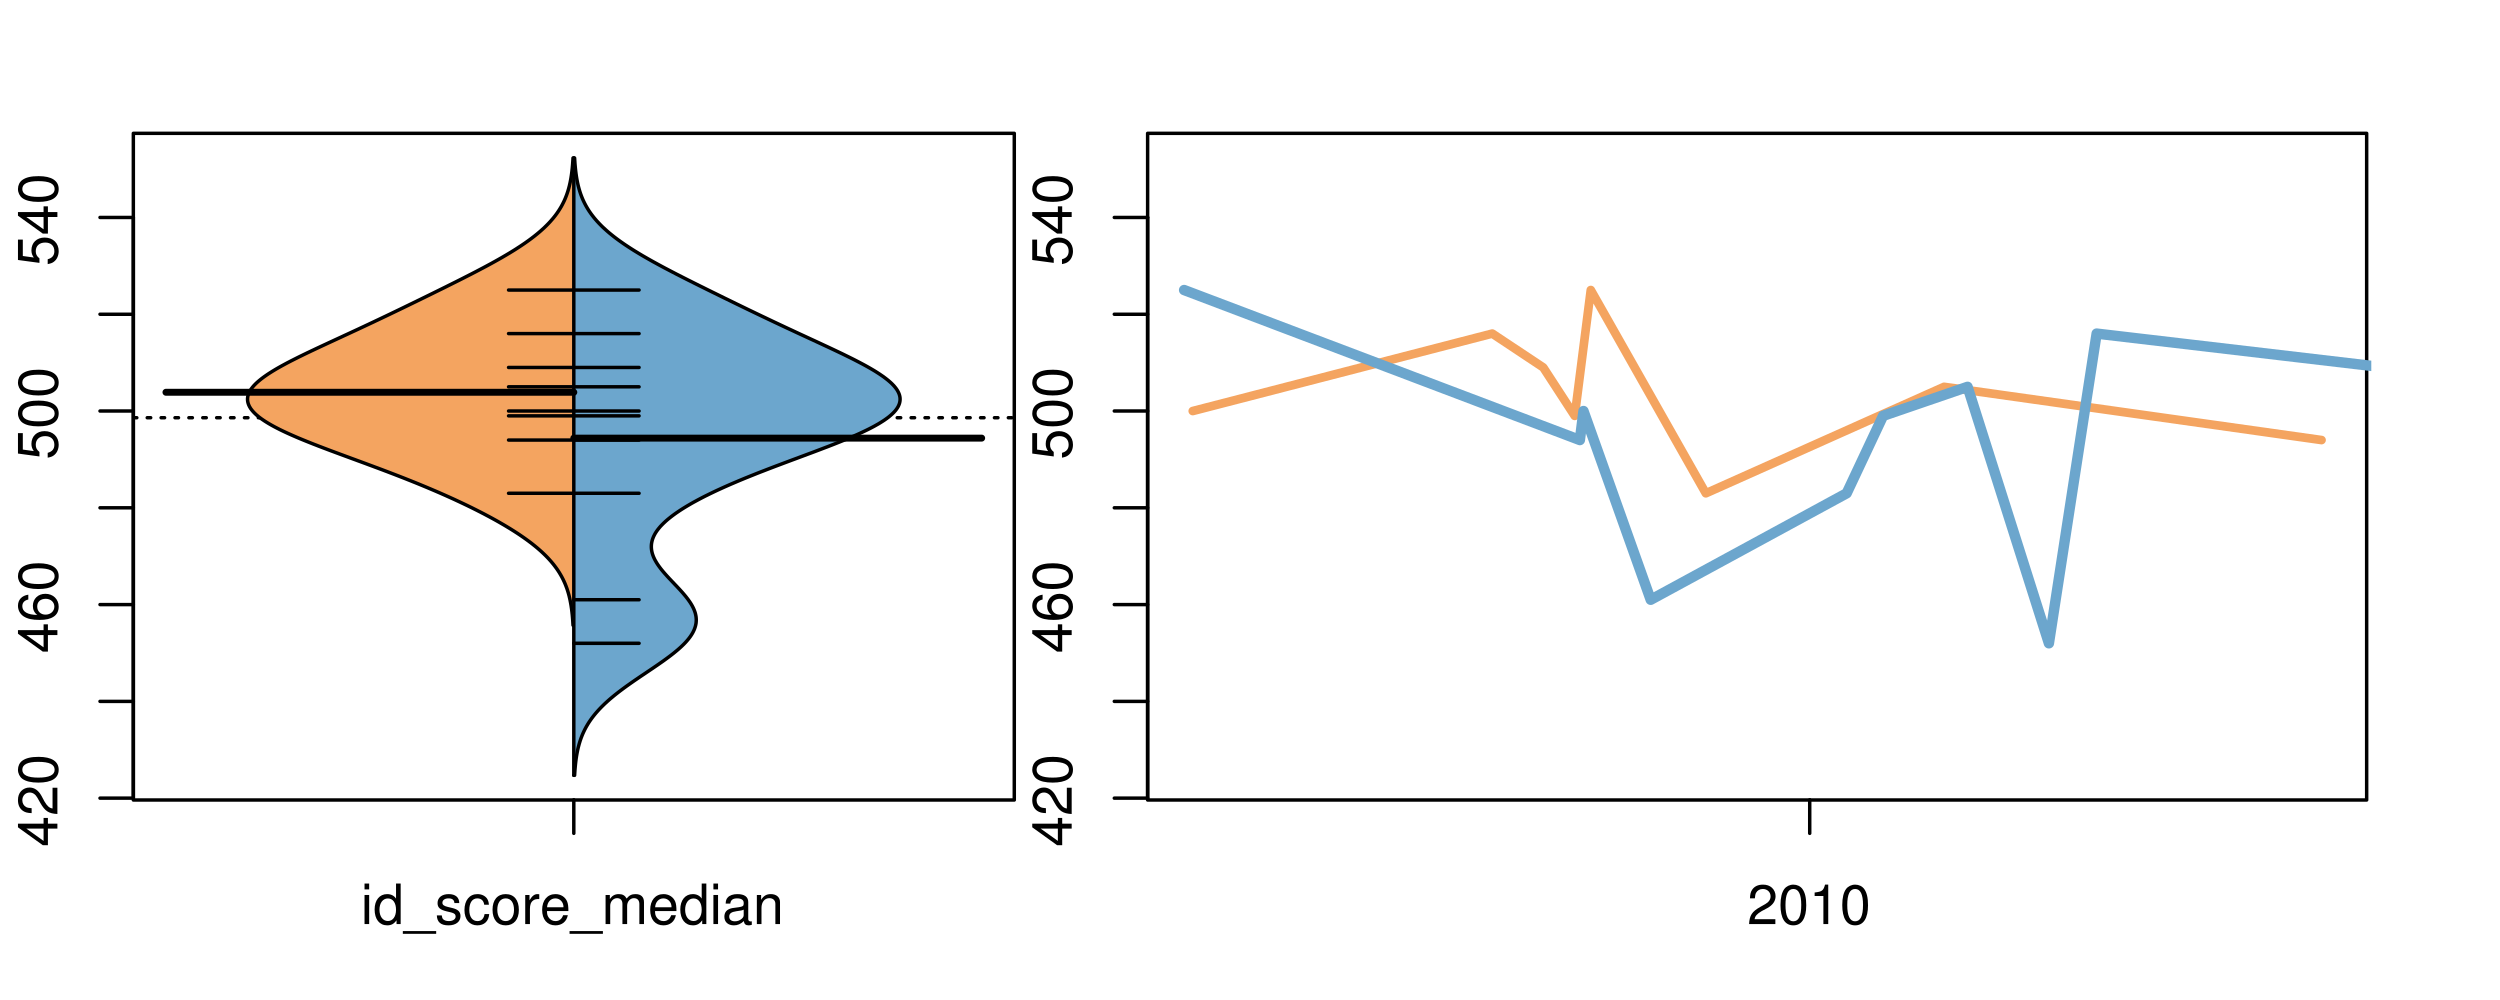 <?xml version="1.0" encoding="UTF-8"?>
<svg xmlns="http://www.w3.org/2000/svg" xmlns:xlink="http://www.w3.org/1999/xlink" width="540pt" height="216pt" viewBox="0 0 540 216" version="1.1">
<defs>
<g>
<symbol overflow="visible" id="glyph0-0">
<path style="stroke:none;" d="M -2.047 -3.922 L 0 -3.922 L 0 -4.984 L -2.047 -4.984 L -2.047 -6.234 L -2.984 -6.234 L -2.984 -4.984 L -8.516 -4.984 L -8.516 -4.203 L -3.156 -0.344 L -2.047 -0.344 Z M -2.984 -3.922 L -2.984 -1.266 L -6.703 -3.922 Z M -2.984 -3.922 "/>
</symbol>
<symbol overflow="visible" id="glyph0-1">
<path style="stroke:none;" d="M -1.047 -6.078 L -1.047 -1.594 C -1.734 -1.703 -2.188 -2.094 -2.797 -3.125 L -3.438 -4.328 C -4.094 -5.516 -4.969 -6.125 -6.016 -6.125 C -6.719 -6.125 -7.375 -5.844 -7.844 -5.344 C -8.297 -4.844 -8.516 -4.219 -8.516 -3.406 C -8.516 -2.328 -8.125 -1.531 -7.406 -1.062 C -6.953 -0.75 -6.422 -0.625 -5.562 -0.594 L -5.562 -1.656 C -6.125 -1.688 -6.484 -1.766 -6.75 -1.906 C -7.266 -2.188 -7.578 -2.734 -7.578 -3.375 C -7.578 -4.328 -6.906 -5.047 -5.984 -5.047 C -5.312 -5.047 -4.734 -4.656 -4.312 -3.906 L -3.688 -2.797 C -2.672 -1.016 -1.875 -0.5 0 -0.406 L 0 -6.078 Z M -1.047 -6.078 "/>
</symbol>
<symbol overflow="visible" id="glyph0-2">
<path style="stroke:none;" d="M -8.516 -3.297 C -8.516 -2.516 -8.156 -1.781 -7.578 -1.344 C -6.828 -0.797 -5.688 -0.516 -4.109 -0.516 C -1.25 -0.516 0.281 -1.469 0.281 -3.297 C 0.281 -5.094 -1.25 -6.078 -4.047 -6.078 C -5.703 -6.078 -6.797 -5.812 -7.578 -5.25 C -8.172 -4.812 -8.516 -4.109 -8.516 -3.297 Z M -7.578 -3.297 C -7.578 -4.438 -6.422 -5 -4.141 -5 C -1.734 -5 -0.594 -4.453 -0.594 -3.281 C -0.594 -2.156 -1.781 -1.594 -4.109 -1.594 C -6.438 -1.594 -7.578 -2.156 -7.578 -3.297 Z M -7.578 -3.297 "/>
</symbol>
<symbol overflow="visible" id="glyph0-3">
<path style="stroke:none;" d="M -6.281 -5.969 C -7.688 -5.766 -8.516 -4.859 -8.516 -3.562 C -8.516 -2.625 -8.047 -1.781 -7.297 -1.281 C -6.469 -0.75 -5.422 -0.516 -3.875 -0.516 C -2.453 -0.516 -1.531 -0.734 -0.781 -1.234 C -0.094 -1.688 0.281 -2.438 0.281 -3.375 C 0.281 -4.984 -0.922 -6.156 -2.594 -6.156 C -4.172 -6.156 -5.297 -5.078 -5.297 -3.547 C -5.297 -2.719 -4.969 -2.047 -4.344 -1.594 C -6.422 -1.609 -7.578 -2.281 -7.578 -3.484 C -7.578 -4.234 -7.109 -4.75 -6.281 -4.922 Z M -4.359 -3.422 C -4.359 -4.438 -3.641 -5.078 -2.516 -5.078 C -1.438 -5.078 -0.656 -4.359 -0.656 -3.391 C -0.656 -2.406 -1.469 -1.656 -2.562 -1.656 C -3.625 -1.656 -4.359 -2.375 -4.359 -3.422 Z M -4.359 -3.422 "/>
</symbol>
<symbol overflow="visible" id="glyph0-4">
<path style="stroke:none;" d="M -8.516 -5.719 L -8.516 -1.312 L -3.875 -0.688 L -3.875 -1.656 C -4.469 -2.141 -4.672 -2.562 -4.672 -3.219 C -4.672 -4.359 -3.891 -5.078 -2.625 -5.078 C -1.406 -5.078 -0.656 -4.375 -0.656 -3.219 C -0.656 -2.297 -1.125 -1.734 -2.094 -1.469 L -2.094 -0.422 C -1.391 -0.562 -1.062 -0.688 -0.75 -0.938 C -0.094 -1.422 0.281 -2.281 0.281 -3.234 C 0.281 -4.953 -0.969 -6.156 -2.766 -6.156 C -4.453 -6.156 -5.609 -5.047 -5.609 -3.406 C -5.609 -2.812 -5.453 -2.328 -5.094 -1.844 L -7.469 -2.172 L -7.469 -5.719 Z M -8.516 -5.719 "/>
</symbol>
<symbol overflow="visible" id="glyph0-5">
<path style="stroke:none;" d="M -8.75 -5.938 L -8.75 -4.938 L -5.5 -4.938 C -6.125 -4.531 -6.469 -3.859 -6.469 -3.016 C -6.469 -1.375 -5.156 -0.312 -3.156 -0.312 C -1.031 -0.312 0.281 -1.359 0.281 -3.047 C 0.281 -3.906 -0.047 -4.516 -0.828 -5.047 L 0 -5.047 L 0 -5.938 Z M -5.531 -3.188 C -5.531 -4.266 -4.578 -4.938 -3.078 -4.938 C -1.625 -4.938 -0.656 -4.25 -0.656 -3.188 C -0.656 -2.094 -1.625 -1.359 -3.094 -1.359 C -4.562 -1.359 -5.531 -2.094 -5.531 -3.188 Z M -5.531 -3.188 "/>
</symbol>
<symbol overflow="visible" id="glyph0-6">
<path style="stroke:none;" d="M -6.281 -3.094 L -6.281 -2.047 L -7.266 -2.047 C -7.688 -2.047 -7.906 -2.297 -7.906 -2.75 C -7.906 -2.828 -7.906 -2.875 -7.891 -3.094 L -8.719 -3.094 C -8.766 -2.875 -8.781 -2.734 -8.781 -2.531 C -8.781 -1.609 -8.25 -1.062 -7.359 -1.062 L -6.281 -1.062 L -6.281 -0.219 L -5.469 -0.219 L -5.469 -1.062 L 0 -1.062 L 0 -2.047 L -5.469 -2.047 L -5.469 -3.094 Z M -6.281 -3.094 "/>
</symbol>
<symbol overflow="visible" id="glyph0-7">
<path style="stroke:none;" d="M 1.516 -6.938 L 1.516 0.266 L 2.109 0.266 L 2.109 -6.938 Z M 1.516 -6.938 "/>
</symbol>
<symbol overflow="visible" id="glyph0-8">
<path style="stroke:none;" d="M -6.469 -3.266 C -6.469 -1.5 -5.203 -0.438 -3.094 -0.438 C -0.984 -0.438 0.281 -1.484 0.281 -3.281 C 0.281 -5.047 -0.984 -6.125 -3.047 -6.125 C -5.219 -6.125 -6.469 -5.078 -6.469 -3.266 Z M -5.547 -3.281 C -5.547 -4.406 -4.625 -5.078 -3.062 -5.078 C -1.578 -5.078 -0.641 -4.375 -0.641 -3.281 C -0.641 -2.156 -1.578 -1.469 -3.094 -1.469 C -4.609 -1.469 -5.547 -2.156 -5.547 -3.281 Z M -5.547 -3.281 "/>
</symbol>
<symbol overflow="visible" id="glyph0-9">
<path style="stroke:none;" d="M -8.75 -1.828 L -8.75 -0.812 L 0 -0.812 L 0 -1.828 Z M -8.75 -1.828 "/>
</symbol>
<symbol overflow="visible" id="glyph0-10">
<path style="stroke:none;" d="M -1.25 -2.297 L -1.25 -1.047 L 0 -1.047 L 0 -2.297 Z M -1.25 -2.297 "/>
</symbol>
<symbol overflow="visible" id="glyph0-11">
<path style="stroke:none;" d="M 0 -3.422 L -6.281 -5.828 L -6.281 -4.703 L -1.188 -2.922 L -6.281 -1.25 L -6.281 -0.125 L 0 -2.328 Z M 0 -3.422 "/>
</symbol>
<symbol overflow="visible" id="glyph0-12">
<path style="stroke:none;" d="M -0.594 -6.422 C -0.562 -6.312 -0.562 -6.266 -0.562 -6.203 C -0.562 -5.859 -0.75 -5.656 -1.062 -5.656 L -4.75 -5.656 C -5.875 -5.656 -6.469 -4.844 -6.469 -3.297 C -6.469 -2.391 -6.203 -1.625 -5.734 -1.219 C -5.406 -0.922 -5.047 -0.797 -4.422 -0.781 L -4.422 -1.781 C -5.203 -1.875 -5.547 -2.328 -5.547 -3.266 C -5.547 -4.156 -5.203 -4.672 -4.609 -4.672 L -4.344 -4.672 C -3.922 -4.672 -3.75 -4.422 -3.641 -3.625 C -3.469 -2.203 -3.422 -1.984 -3.266 -1.609 C -2.969 -0.875 -2.406 -0.5 -1.578 -0.5 C -0.438 -0.5 0.281 -1.297 0.281 -2.562 C 0.281 -3.359 0 -4 -0.641 -4.703 C -0.016 -4.781 0.281 -5.094 0.281 -5.734 C 0.281 -5.938 0.25 -6.094 0.172 -6.422 Z M -1.984 -4.672 C -1.641 -4.672 -1.438 -4.578 -1.156 -4.266 C -0.797 -3.859 -0.594 -3.375 -0.594 -2.781 C -0.594 -2 -0.969 -1.547 -1.609 -1.547 C -2.266 -1.547 -2.609 -1.984 -2.766 -3.062 C -2.906 -4.109 -2.953 -4.328 -3.109 -4.672 Z M -1.984 -4.672 "/>
</symbol>
<symbol overflow="visible" id="glyph0-13">
<path style="stroke:none;" d="M 0 -5.781 L -6.281 -5.781 L -6.281 -4.781 L -2.719 -4.781 C -1.438 -4.781 -0.594 -4.109 -0.594 -3.078 C -0.594 -2.281 -1.078 -1.781 -1.844 -1.781 L -6.281 -1.781 L -6.281 -0.781 L -1.438 -0.781 C -0.391 -0.781 0.281 -1.562 0.281 -2.781 C 0.281 -3.703 -0.047 -4.297 -0.875 -4.891 L 0 -4.891 Z M 0 -5.781 "/>
</symbol>
<symbol overflow="visible" id="glyph0-14">
<path style="stroke:none;" d="M -2.812 -6.156 C -3.766 -6.156 -4.344 -6.078 -4.812 -5.906 C -5.844 -5.5 -6.469 -4.531 -6.469 -3.359 C -6.469 -1.609 -5.125 -0.484 -3.062 -0.484 C -1 -0.484 0.281 -1.578 0.281 -3.344 C 0.281 -4.781 -0.547 -5.766 -1.906 -6.031 L -1.906 -5.016 C -1.078 -4.734 -0.641 -4.172 -0.641 -3.375 C -0.641 -2.734 -0.938 -2.203 -1.469 -1.859 C -1.828 -1.625 -2.188 -1.531 -2.812 -1.531 Z M -3.625 -1.547 C -4.781 -1.625 -5.547 -2.344 -5.547 -3.344 C -5.547 -4.328 -4.734 -5.094 -3.703 -5.094 C -3.672 -5.094 -3.641 -5.094 -3.625 -5.078 Z M -3.625 -1.547 "/>
</symbol>
<symbol overflow="visible" id="glyph1-0">
<path style="stroke:none;" d="M 1.797 -6.281 L 0.797 -6.281 L 0.797 0 L 1.797 0 Z M 1.797 -8.75 L 0.797 -8.75 L 0.797 -7.484 L 1.797 -7.484 Z M 1.797 -8.75 "/>
</symbol>
<symbol overflow="visible" id="glyph1-1">
<path style="stroke:none;" d="M 5.938 -8.75 L 4.938 -8.75 L 4.938 -5.5 C 4.531 -6.125 3.859 -6.469 3.016 -6.469 C 1.375 -6.469 0.312 -5.156 0.312 -3.156 C 0.312 -1.031 1.359 0.281 3.047 0.281 C 3.906 0.281 4.516 -0.047 5.047 -0.828 L 5.047 0 L 5.938 0 Z M 3.188 -5.531 C 4.266 -5.531 4.938 -4.578 4.938 -3.078 C 4.938 -1.625 4.25 -0.656 3.188 -0.656 C 2.094 -0.656 1.359 -1.625 1.359 -3.094 C 1.359 -4.562 2.094 -5.531 3.188 -5.531 Z M 3.188 -5.531 "/>
</symbol>
<symbol overflow="visible" id="glyph1-2">
<path style="stroke:none;" d="M 6.938 1.516 L -0.266 1.516 L -0.266 2.109 L 6.938 2.109 Z M 6.938 1.516 "/>
</symbol>
<symbol overflow="visible" id="glyph1-3">
<path style="stroke:none;" d="M 5.25 -4.531 C 5.25 -5.766 4.422 -6.469 2.969 -6.469 C 1.516 -6.469 0.562 -5.719 0.562 -4.547 C 0.562 -3.562 1.062 -3.094 2.562 -2.734 L 3.484 -2.516 C 4.188 -2.344 4.469 -2.094 4.469 -1.625 C 4.469 -1.047 3.875 -0.641 3 -0.641 C 2.453 -0.641 2 -0.797 1.75 -1.062 C 1.594 -1.25 1.531 -1.422 1.469 -1.875 L 0.406 -1.875 C 0.453 -0.422 1.266 0.281 2.922 0.281 C 4.5 0.281 5.516 -0.5 5.516 -1.719 C 5.516 -2.656 4.984 -3.172 3.734 -3.469 L 2.766 -3.703 C 1.953 -3.891 1.609 -4.156 1.609 -4.594 C 1.609 -5.172 2.125 -5.547 2.938 -5.547 C 3.75 -5.547 4.172 -5.203 4.203 -4.531 Z M 5.25 -4.531 "/>
</symbol>
<symbol overflow="visible" id="glyph1-4">
<path style="stroke:none;" d="M 5.656 -4.172 C 5.609 -4.781 5.469 -5.188 5.234 -5.531 C 4.797 -6.125 4.047 -6.469 3.172 -6.469 C 1.469 -6.469 0.375 -5.125 0.375 -3.031 C 0.375 -1.016 1.453 0.281 3.156 0.281 C 4.656 0.281 5.609 -0.625 5.719 -2.156 L 4.719 -2.156 C 4.547 -1.156 4.031 -0.641 3.188 -0.641 C 2.078 -0.641 1.422 -1.547 1.422 -3.031 C 1.422 -4.609 2.062 -5.547 3.156 -5.547 C 4 -5.547 4.531 -5.047 4.641 -4.172 Z M 5.656 -4.172 "/>
</symbol>
<symbol overflow="visible" id="glyph1-5">
<path style="stroke:none;" d="M 3.266 -6.469 C 1.5 -6.469 0.438 -5.203 0.438 -3.094 C 0.438 -0.984 1.484 0.281 3.281 0.281 C 5.047 0.281 6.125 -0.984 6.125 -3.047 C 6.125 -5.219 5.078 -6.469 3.266 -6.469 Z M 3.281 -5.547 C 4.406 -5.547 5.078 -4.625 5.078 -3.062 C 5.078 -1.578 4.375 -0.641 3.281 -0.641 C 2.156 -0.641 1.469 -1.578 1.469 -3.094 C 1.469 -4.609 2.156 -5.547 3.281 -5.547 Z M 3.281 -5.547 "/>
</symbol>
<symbol overflow="visible" id="glyph1-6">
<path style="stroke:none;" d="M 0.828 -6.281 L 0.828 0 L 1.844 0 L 1.844 -3.266 C 1.844 -4.156 2.062 -4.75 2.547 -5.094 C 2.859 -5.328 3.156 -5.406 3.859 -5.406 L 3.859 -6.438 C 3.688 -6.453 3.594 -6.469 3.469 -6.469 C 2.812 -6.469 2.328 -6.078 1.75 -5.141 L 1.75 -6.281 Z M 0.828 -6.281 "/>
</symbol>
<symbol overflow="visible" id="glyph1-7">
<path style="stroke:none;" d="M 6.156 -2.812 C 6.156 -3.766 6.078 -4.344 5.906 -4.812 C 5.5 -5.844 4.531 -6.469 3.359 -6.469 C 1.609 -6.469 0.484 -5.125 0.484 -3.062 C 0.484 -1 1.578 0.281 3.344 0.281 C 4.781 0.281 5.766 -0.547 6.031 -1.906 L 5.016 -1.906 C 4.734 -1.078 4.172 -0.641 3.375 -0.641 C 2.734 -0.641 2.203 -0.938 1.859 -1.469 C 1.625 -1.828 1.531 -2.188 1.531 -2.812 Z M 1.547 -3.625 C 1.625 -4.781 2.344 -5.547 3.344 -5.547 C 4.328 -5.547 5.094 -4.734 5.094 -3.703 C 5.094 -3.672 5.094 -3.641 5.078 -3.625 Z M 1.547 -3.625 "/>
</symbol>
<symbol overflow="visible" id="glyph1-8">
<path style="stroke:none;" d="M 0.844 -6.281 L 0.844 0 L 1.844 0 L 1.844 -3.953 C 1.844 -4.859 2.516 -5.594 3.328 -5.594 C 4.062 -5.594 4.484 -5.141 4.484 -4.328 L 4.484 0 L 5.5 0 L 5.5 -3.953 C 5.5 -4.859 6.156 -5.594 6.969 -5.594 C 7.703 -5.594 8.141 -5.125 8.141 -4.328 L 8.141 0 L 9.141 0 L 9.141 -4.719 C 9.141 -5.844 8.5 -6.469 7.312 -6.469 C 6.484 -6.469 5.969 -6.219 5.391 -5.516 C 5.016 -6.188 4.516 -6.469 3.703 -6.469 C 2.859 -6.469 2.297 -6.156 1.766 -5.406 L 1.766 -6.281 Z M 0.844 -6.281 "/>
</symbol>
<symbol overflow="visible" id="glyph1-9">
<path style="stroke:none;" d="M 6.422 -0.594 C 6.312 -0.562 6.266 -0.562 6.203 -0.562 C 5.859 -0.562 5.656 -0.75 5.656 -1.062 L 5.656 -4.75 C 5.656 -5.875 4.844 -6.469 3.297 -6.469 C 2.391 -6.469 1.625 -6.203 1.219 -5.734 C 0.922 -5.406 0.797 -5.047 0.781 -4.422 L 1.781 -4.422 C 1.875 -5.203 2.328 -5.547 3.266 -5.547 C 4.156 -5.547 4.672 -5.203 4.672 -4.609 L 4.672 -4.344 C 4.672 -3.922 4.422 -3.75 3.625 -3.641 C 2.203 -3.469 1.984 -3.422 1.609 -3.266 C 0.875 -2.969 0.5 -2.406 0.5 -1.578 C 0.5 -0.438 1.297 0.281 2.562 0.281 C 3.359 0.281 4 0 4.703 -0.641 C 4.781 -0.016 5.094 0.281 5.734 0.281 C 5.938 0.281 6.094 0.25 6.422 0.172 Z M 4.672 -1.984 C 4.672 -1.641 4.578 -1.438 4.266 -1.156 C 3.859 -0.797 3.375 -0.594 2.781 -0.594 C 2 -0.594 1.547 -0.969 1.547 -1.609 C 1.547 -2.266 1.984 -2.609 3.062 -2.766 C 4.109 -2.906 4.328 -2.953 4.672 -3.109 Z M 4.672 -1.984 "/>
</symbol>
<symbol overflow="visible" id="glyph1-10">
<path style="stroke:none;" d="M 0.844 -6.281 L 0.844 0 L 1.844 0 L 1.844 -3.469 C 1.844 -4.75 2.516 -5.594 3.547 -5.594 C 4.344 -5.594 4.844 -5.109 4.844 -4.359 L 4.844 0 L 5.844 0 L 5.844 -4.75 C 5.844 -5.797 5.062 -6.469 3.859 -6.469 C 2.922 -6.469 2.312 -6.109 1.766 -5.234 L 1.766 -6.281 Z M 0.844 -6.281 "/>
</symbol>
<symbol overflow="visible" id="glyph1-11">
<path style="stroke:none;" d="M 6.078 -1.047 L 1.594 -1.047 C 1.703 -1.734 2.094 -2.188 3.125 -2.797 L 4.328 -3.438 C 5.516 -4.094 6.125 -4.969 6.125 -6.016 C 6.125 -6.719 5.844 -7.375 5.344 -7.844 C 4.844 -8.297 4.219 -8.516 3.406 -8.516 C 2.328 -8.516 1.531 -8.125 1.062 -7.406 C 0.75 -6.953 0.625 -6.422 0.594 -5.562 L 1.656 -5.562 C 1.688 -6.125 1.766 -6.484 1.906 -6.75 C 2.188 -7.266 2.734 -7.578 3.375 -7.578 C 4.328 -7.578 5.047 -6.906 5.047 -5.984 C 5.047 -5.312 4.656 -4.734 3.906 -4.312 L 2.797 -3.688 C 1.016 -2.672 0.5 -1.875 0.406 0 L 6.078 0 Z M 6.078 -1.047 "/>
</symbol>
<symbol overflow="visible" id="glyph1-12">
<path style="stroke:none;" d="M 3.297 -8.516 C 2.516 -8.516 1.781 -8.156 1.344 -7.578 C 0.797 -6.828 0.516 -5.688 0.516 -4.109 C 0.516 -1.25 1.469 0.281 3.297 0.281 C 5.094 0.281 6.078 -1.25 6.078 -4.047 C 6.078 -5.703 5.812 -6.797 5.25 -7.578 C 4.812 -8.172 4.109 -8.516 3.297 -8.516 Z M 3.297 -7.578 C 4.438 -7.578 5 -6.422 5 -4.141 C 5 -1.734 4.453 -0.594 3.281 -0.594 C 2.156 -0.594 1.594 -1.781 1.594 -4.109 C 1.594 -6.438 2.156 -7.578 3.297 -7.578 Z M 3.297 -7.578 "/>
</symbol>
<symbol overflow="visible" id="glyph1-13">
<path style="stroke:none;" d="M 3.109 -6.062 L 3.109 0 L 4.156 0 L 4.156 -8.516 L 3.469 -8.516 C 3.094 -7.203 2.859 -7.016 1.219 -6.812 L 1.219 -6.062 Z M 3.109 -6.062 "/>
</symbol>
</g>
<clipPath id="clip1">
  <path d="M 28.801 28.801 L 220.086 28.801 L 220.086 173.801 L 28.801 173.801 Z M 28.801 28.801 "/>
</clipPath>
<clipPath id="clip2">
  <path d="M 247.887 28.801 L 512.199 28.801 L 512.199 173.801 L 247.887 173.801 Z M 247.887 28.801 "/>
</clipPath>
<clipPath id="clip3">
  <path d="M 233.484 14.398 L 526.598 14.398 L 526.598 188.199 L 233.484 188.199 Z M 233.484 14.398 "/>
</clipPath>
<clipPath id="clip4">
  <path d="M 247.887 28.801 L 512.199 28.801 L 512.199 173.801 L 247.887 173.801 Z M 247.887 28.801 "/>
</clipPath>
</defs>
<g id="surface996">
<path style="fill:none;stroke-width:0.75;stroke-linecap:round;stroke-linejoin:round;stroke:rgb(0%,0%,0%);stroke-opacity:1;stroke-miterlimit:10;" d="M 28.801 172.801 L 219.086 172.801 L 219.086 28.801 L 28.801 28.801 L 28.801 172.801 "/>
<path style="fill:none;stroke-width:0.75;stroke-linecap:round;stroke-linejoin:round;stroke:rgb(0%,0%,0%);stroke-opacity:1;stroke-miterlimit:10;" d="M 28.801 172.402 L 28.801 46.969 "/>
<path style="fill:none;stroke-width:0.75;stroke-linecap:round;stroke-linejoin:round;stroke:rgb(0%,0%,0%);stroke-opacity:1;stroke-miterlimit:10;" d="M 28.801 172.402 L 21.602 172.402 "/>
<path style="fill:none;stroke-width:0.75;stroke-linecap:round;stroke-linejoin:round;stroke:rgb(0%,0%,0%);stroke-opacity:1;stroke-miterlimit:10;" d="M 28.801 151.496 L 21.602 151.496 "/>
<path style="fill:none;stroke-width:0.75;stroke-linecap:round;stroke-linejoin:round;stroke:rgb(0%,0%,0%);stroke-opacity:1;stroke-miterlimit:10;" d="M 28.801 130.59 L 21.602 130.59 "/>
<path style="fill:none;stroke-width:0.75;stroke-linecap:round;stroke-linejoin:round;stroke:rgb(0%,0%,0%);stroke-opacity:1;stroke-miterlimit:10;" d="M 28.801 109.684 L 21.602 109.684 "/>
<path style="fill:none;stroke-width:0.75;stroke-linecap:round;stroke-linejoin:round;stroke:rgb(0%,0%,0%);stroke-opacity:1;stroke-miterlimit:10;" d="M 28.801 88.781 L 21.602 88.781 "/>
<path style="fill:none;stroke-width:0.75;stroke-linecap:round;stroke-linejoin:round;stroke:rgb(0%,0%,0%);stroke-opacity:1;stroke-miterlimit:10;" d="M 28.801 67.875 L 21.602 67.875 "/>
<path style="fill:none;stroke-width:0.75;stroke-linecap:round;stroke-linejoin:round;stroke:rgb(0%,0%,0%);stroke-opacity:1;stroke-miterlimit:10;" d="M 28.801 46.969 L 21.602 46.969 "/>
<g style="fill:rgb(0%,0%,0%);fill-opacity:1;">
  <use xlink:href="#glyph0-0" x="12.396" y="182.902"/>
  <use xlink:href="#glyph0-1" x="12.396" y="176.23"/>
  <use xlink:href="#glyph0-2" x="12.396" y="169.559"/>
</g>
<g style="fill:rgb(0%,0%,0%);fill-opacity:1;">
  <use xlink:href="#glyph0-0" x="12.396" y="141.09"/>
  <use xlink:href="#glyph0-3" x="12.396" y="134.418"/>
  <use xlink:href="#glyph0-2" x="12.396" y="127.746"/>
</g>
<g style="fill:rgb(0%,0%,0%);fill-opacity:1;">
  <use xlink:href="#glyph0-4" x="12.396" y="99.281"/>
  <use xlink:href="#glyph0-2" x="12.396" y="92.609"/>
  <use xlink:href="#glyph0-2" x="12.396" y="85.938"/>
</g>
<g style="fill:rgb(0%,0%,0%);fill-opacity:1;">
  <use xlink:href="#glyph0-4" x="12.396" y="57.469"/>
  <use xlink:href="#glyph0-0" x="12.396" y="50.797"/>
  <use xlink:href="#glyph0-2" x="12.396" y="44.125"/>
</g>
<path style="fill:none;stroke-width:0.75;stroke-linecap:round;stroke-linejoin:round;stroke:rgb(0%,0%,0%);stroke-opacity:1;stroke-miterlimit:10;" d="M 123.941 172.801 L 123.941 172.801 "/>
<path style="fill:none;stroke-width:0.75;stroke-linecap:round;stroke-linejoin:round;stroke:rgb(0%,0%,0%);stroke-opacity:1;stroke-miterlimit:10;" d="M 123.941 172.801 L 123.941 180 "/>
<g style="fill:rgb(0%,0%,0%);fill-opacity:1;">
  <use xlink:href="#glyph1-0" x="77.941" y="199.596"/>
  <use xlink:href="#glyph1-1" x="80.605" y="199.596"/>
  <use xlink:href="#glyph1-2" x="87.277" y="199.596"/>
  <use xlink:href="#glyph1-3" x="93.949" y="199.596"/>
  <use xlink:href="#glyph1-4" x="99.949" y="199.596"/>
  <use xlink:href="#glyph1-5" x="105.949" y="199.596"/>
  <use xlink:href="#glyph1-6" x="112.621" y="199.596"/>
  <use xlink:href="#glyph1-7" x="116.617" y="199.596"/>
  <use xlink:href="#glyph1-2" x="123.289" y="199.596"/>
  <use xlink:href="#glyph1-8" x="129.961" y="199.596"/>
  <use xlink:href="#glyph1-7" x="139.957" y="199.596"/>
  <use xlink:href="#glyph1-1" x="146.629" y="199.596"/>
  <use xlink:href="#glyph1-0" x="153.301" y="199.596"/>
  <use xlink:href="#glyph1-9" x="155.965" y="199.596"/>
  <use xlink:href="#glyph1-10" x="162.637" y="199.596"/>
</g>
<g clip-path="url(#clip1)" clip-rule="nonzero">
<path style="fill:none;stroke-width:0.75;stroke-linecap:round;stroke-linejoin:round;stroke:rgb(0%,0%,0%);stroke-opacity:1;stroke-dasharray:0.75,2.25;stroke-miterlimit:10;" d="M 28.801 90.23 L 219.086 90.23 "/>
<path style=" stroke:none;fill-rule:nonzero;fill:rgb(95.686%,64.314%,37.647%);fill-opacity:1;" d="M 123.941 34.133 L 123.77 34.133 L 123.762 34.332 L 123.75 34.527 L 123.734 34.727 L 123.723 34.922 L 123.707 35.121 L 123.695 35.32 L 123.68 35.516 L 123.664 35.715 L 123.645 35.91 L 123.629 36.109 L 123.609 36.305 L 123.59 36.504 L 123.566 36.699 L 123.547 36.898 L 123.523 37.098 L 123.496 37.293 L 123.473 37.492 L 123.445 37.688 L 123.418 37.887 L 123.387 38.082 L 123.324 38.48 L 123.289 38.676 L 123.254 38.875 L 123.215 39.07 L 123.176 39.27 L 123.137 39.465 L 123.094 39.664 L 123.047 39.859 L 123.004 40.059 L 122.953 40.258 L 122.902 40.453 L 122.852 40.652 L 122.797 40.848 L 122.738 41.047 L 122.68 41.242 L 122.617 41.441 L 122.551 41.641 L 122.484 41.836 L 122.414 42.035 L 122.344 42.23 L 122.266 42.43 L 122.188 42.625 L 122.109 42.824 L 122.023 43.023 L 121.938 43.219 L 121.848 43.418 L 121.754 43.613 L 121.656 43.812 L 121.555 44.008 L 121.453 44.207 L 121.348 44.402 L 121.238 44.602 L 121.121 44.801 L 121.004 44.996 L 120.883 45.195 L 120.758 45.391 L 120.629 45.59 L 120.496 45.785 L 120.359 45.984 L 120.219 46.184 L 120.074 46.379 L 119.926 46.578 L 119.77 46.773 L 119.613 46.973 L 119.453 47.168 L 119.285 47.367 L 119.113 47.562 L 118.941 47.762 L 118.762 47.961 L 118.578 48.156 L 118.391 48.355 L 118.195 48.551 L 118 48.75 L 117.797 48.945 L 117.594 49.145 L 117.383 49.344 L 117.164 49.539 L 116.945 49.738 L 116.723 49.934 L 116.492 50.133 L 116.258 50.328 L 116.02 50.527 L 115.777 50.723 L 115.531 50.922 L 115.277 51.121 L 115.02 51.316 L 114.762 51.516 L 114.496 51.711 L 114.227 51.91 L 113.953 52.105 L 113.391 52.504 L 113.105 52.699 L 112.812 52.898 L 112.52 53.094 L 112.219 53.293 L 111.914 53.488 L 111.609 53.688 L 111.297 53.887 L 110.984 54.082 L 110.664 54.281 L 110.344 54.477 L 110.02 54.676 L 109.688 54.871 L 109.355 55.07 L 109.02 55.266 L 108.34 55.664 L 107.992 55.859 L 107.645 56.059 L 107.293 56.254 L 106.941 56.453 L 106.586 56.648 L 106.227 56.848 L 105.863 57.047 L 105.5 57.242 L 105.133 57.441 L 104.766 57.637 L 104.395 57.836 L 104.02 58.031 L 103.645 58.23 L 103.27 58.426 L 102.512 58.824 L 102.129 59.02 L 101.746 59.219 L 101.359 59.414 L 100.973 59.613 L 100.586 59.809 L 100.195 60.008 L 99.809 60.207 L 99.418 60.402 L 99.023 60.602 L 98.633 60.797 L 98.238 60.996 L 97.844 61.191 L 97.445 61.391 L 97.051 61.586 L 96.652 61.785 L 96.258 61.984 L 95.859 62.18 L 95.461 62.379 L 95.059 62.574 L 94.66 62.773 L 94.258 62.969 L 93.859 63.168 L 93.457 63.367 L 93.055 63.562 L 92.652 63.762 L 92.25 63.957 L 91.848 64.156 L 91.445 64.352 L 91.039 64.551 L 90.637 64.75 L 90.23 64.945 L 89.828 65.145 L 89.422 65.34 L 89.016 65.539 L 88.609 65.734 L 88.203 65.934 L 87.797 66.129 L 87.391 66.328 L 86.98 66.527 L 86.574 66.723 L 86.164 66.922 L 85.754 67.117 L 85.344 67.316 L 84.934 67.512 L 84.523 67.711 L 84.109 67.91 L 83.699 68.105 L 83.285 68.305 L 82.871 68.5 L 82.457 68.699 L 82.043 68.895 L 81.625 69.094 L 81.207 69.289 L 80.793 69.488 L 80.371 69.688 L 79.953 69.883 L 79.535 70.082 L 79.113 70.277 L 78.695 70.477 L 78.273 70.672 L 77.848 70.871 L 77.426 71.07 L 77.004 71.266 L 76.578 71.465 L 76.152 71.66 L 75.73 71.859 L 75.305 72.055 L 74.879 72.254 L 74.449 72.449 L 73.598 72.848 L 73.172 73.043 L 72.742 73.242 L 72.316 73.438 L 71.891 73.637 L 71.465 73.832 L 71.035 74.031 L 70.609 74.23 L 70.188 74.426 L 69.762 74.625 L 69.34 74.82 L 68.914 75.02 L 68.496 75.215 L 68.074 75.414 L 67.656 75.613 L 67.238 75.809 L 66.824 76.008 L 66.41 76.203 L 66 76.402 L 65.594 76.598 L 65.188 76.797 L 64.785 76.992 L 64.383 77.191 L 63.988 77.391 L 63.598 77.586 L 63.207 77.785 L 62.82 77.98 L 62.438 78.18 L 62.062 78.375 L 61.691 78.574 L 61.324 78.773 L 60.961 78.969 L 60.605 79.168 L 60.254 79.363 L 59.906 79.562 L 59.57 79.758 L 59.238 79.957 L 58.914 80.152 L 58.594 80.352 L 58.281 80.551 L 57.977 80.746 L 57.68 80.945 L 57.395 81.141 L 57.113 81.34 L 56.844 81.535 L 56.578 81.734 L 56.324 81.934 L 56.082 82.129 L 55.844 82.328 L 55.621 82.523 L 55.402 82.723 L 55.199 82.918 L 55.004 83.117 L 54.82 83.312 L 54.648 83.512 L 54.484 83.711 L 54.336 83.906 L 54.195 84.105 L 54.07 84.301 L 53.953 84.5 L 53.852 84.695 L 53.758 84.895 L 53.676 85.094 L 53.613 85.289 L 53.555 85.488 L 53.516 85.684 L 53.488 85.883 L 53.469 86.078 L 53.469 86.277 L 53.477 86.477 L 53.5 86.672 L 53.535 86.871 L 53.586 87.066 L 53.648 87.266 L 53.723 87.461 L 53.812 87.66 L 53.91 87.855 L 54.152 88.254 L 54.301 88.449 L 54.453 88.648 L 54.621 88.844 L 54.801 89.043 L 54.992 89.238 L 55.199 89.438 L 55.414 89.637 L 55.648 89.832 L 55.887 90.031 L 56.145 90.227 L 56.41 90.426 L 56.688 90.621 L 56.98 90.82 L 57.277 91.016 L 57.594 91.215 L 57.918 91.414 L 58.25 91.609 L 58.598 91.809 L 58.949 92.004 L 59.316 92.203 L 59.688 92.398 L 60.469 92.797 L 60.871 92.992 L 61.285 93.191 L 61.703 93.387 L 62.133 93.586 L 62.566 93.781 L 63.012 93.98 L 63.461 94.176 L 63.918 94.375 L 64.383 94.574 L 64.852 94.77 L 65.332 94.969 L 65.812 95.164 L 66.301 95.363 L 66.793 95.559 L 67.289 95.758 L 67.793 95.957 L 68.301 96.152 L 68.809 96.352 L 69.324 96.547 L 69.84 96.746 L 70.359 96.941 L 70.883 97.141 L 71.41 97.34 L 71.938 97.535 L 72.469 97.734 L 73 97.93 L 73.531 98.129 L 74.066 98.324 L 74.602 98.523 L 75.137 98.719 L 75.672 98.918 L 76.211 99.117 L 76.746 99.312 L 77.281 99.512 L 77.82 99.707 L 78.355 99.906 L 78.891 100.102 L 79.422 100.301 L 79.957 100.5 L 80.488 100.695 L 81.016 100.895 L 81.547 101.09 L 82.074 101.289 L 82.598 101.484 L 83.121 101.684 L 83.641 101.879 L 84.16 102.078 L 84.676 102.277 L 85.191 102.473 L 85.703 102.672 L 86.211 102.867 L 86.719 103.066 L 87.223 103.262 L 87.723 103.461 L 88.219 103.66 L 88.715 103.855 L 89.207 104.055 L 89.699 104.25 L 90.184 104.449 L 90.668 104.645 L 91.148 104.844 L 91.625 105.043 L 92.098 105.238 L 92.57 105.438 L 93.035 105.633 L 93.5 105.832 L 93.961 106.027 L 94.422 106.227 L 94.875 106.422 L 95.328 106.621 L 95.777 106.82 L 96.223 107.016 L 96.664 107.215 L 97.102 107.41 L 97.539 107.609 L 97.973 107.805 L 98.402 108.004 L 98.828 108.203 L 99.25 108.398 L 99.668 108.598 L 100.086 108.793 L 100.5 108.992 L 100.91 109.188 L 101.316 109.387 L 101.719 109.582 L 102.121 109.781 L 102.516 109.98 L 102.91 110.176 L 103.301 110.375 L 103.688 110.57 L 104.07 110.77 L 104.453 110.965 L 105.203 111.363 L 105.574 111.559 L 105.941 111.758 L 106.305 111.953 L 106.664 112.152 L 107.02 112.348 L 107.375 112.547 L 107.723 112.742 L 108.41 113.141 L 108.75 113.336 L 109.086 113.535 L 109.414 113.73 L 109.742 113.93 L 110.066 114.125 L 110.387 114.324 L 110.703 114.523 L 111.016 114.719 L 111.324 114.918 L 111.629 115.113 L 111.93 115.312 L 112.227 115.508 L 112.805 115.906 L 113.09 116.102 L 113.371 116.301 L 113.645 116.496 L 113.918 116.695 L 114.188 116.891 L 114.449 117.09 L 114.711 117.285 L 114.965 117.484 L 115.215 117.684 L 115.461 117.879 L 115.703 118.078 L 115.941 118.273 L 116.176 118.473 L 116.402 118.668 L 116.629 118.867 L 116.852 119.066 L 117.066 119.262 L 117.277 119.461 L 117.484 119.656 L 117.688 119.855 L 117.887 120.051 L 118.082 120.25 L 118.273 120.445 L 118.641 120.844 L 118.816 121.039 L 118.992 121.238 L 119.16 121.434 L 119.324 121.633 L 119.488 121.828 L 119.645 122.027 L 119.797 122.227 L 119.945 122.422 L 120.09 122.621 L 120.234 122.816 L 120.371 123.016 L 120.504 123.211 L 120.633 123.41 L 120.762 123.605 L 120.883 123.805 L 121 124.004 L 121.117 124.199 L 121.227 124.398 L 121.34 124.594 L 121.441 124.793 L 121.543 124.988 L 121.645 125.188 L 121.738 125.387 L 121.832 125.582 L 121.918 125.781 L 122.008 125.977 L 122.09 126.176 L 122.168 126.371 L 122.246 126.57 L 122.32 126.77 L 122.395 126.965 L 122.465 127.164 L 122.531 127.359 L 122.594 127.559 L 122.656 127.754 L 122.715 127.953 L 122.773 128.148 L 122.883 128.547 L 122.934 128.742 L 122.98 128.941 L 123.027 129.137 L 123.074 129.336 L 123.117 129.531 L 123.195 129.93 L 123.234 130.125 L 123.27 130.324 L 123.305 130.52 L 123.34 130.719 L 123.371 130.914 L 123.398 131.113 L 123.43 131.309 L 123.484 131.707 L 123.508 131.902 L 123.531 132.102 L 123.555 132.297 L 123.574 132.496 L 123.598 132.691 L 123.617 132.891 L 123.633 133.09 L 123.652 133.285 L 123.668 133.484 L 123.684 133.68 L 123.699 133.879 L 123.715 134.074 L 123.727 134.273 L 123.738 134.469 L 123.762 134.867 L 123.773 135.062 L 123.941 135.062 Z M 123.941 34.133 "/>
<path style="fill:none;stroke-width:0.75;stroke-linecap:round;stroke-linejoin:round;stroke:rgb(0%,0%,0%);stroke-opacity:1;stroke-miterlimit:10;" d="M 123.941 34.133 L 123.77 34.133 L 123.762 34.332 L 123.75 34.527 L 123.734 34.727 L 123.723 34.922 L 123.707 35.121 L 123.695 35.32 L 123.68 35.516 L 123.664 35.715 L 123.645 35.91 L 123.629 36.109 L 123.609 36.305 L 123.59 36.504 L 123.566 36.699 L 123.547 36.898 L 123.523 37.098 L 123.496 37.293 L 123.473 37.492 L 123.445 37.688 L 123.418 37.887 L 123.387 38.082 L 123.324 38.48 L 123.289 38.676 L 123.254 38.875 L 123.215 39.07 L 123.176 39.27 L 123.137 39.465 L 123.094 39.664 L 123.047 39.859 L 123.004 40.059 L 122.953 40.258 L 122.902 40.453 L 122.852 40.652 L 122.797 40.848 L 122.738 41.047 L 122.68 41.242 L 122.617 41.441 L 122.551 41.641 L 122.484 41.836 L 122.414 42.035 L 122.344 42.23 L 122.266 42.43 L 122.188 42.625 L 122.109 42.824 L 122.023 43.023 L 121.938 43.219 L 121.848 43.418 L 121.754 43.613 L 121.656 43.812 L 121.555 44.008 L 121.453 44.207 L 121.348 44.402 L 121.238 44.602 L 121.121 44.801 L 121.004 44.996 L 120.883 45.195 L 120.758 45.391 L 120.629 45.59 L 120.496 45.785 L 120.359 45.984 L 120.219 46.184 L 120.074 46.379 L 119.926 46.578 L 119.77 46.773 L 119.613 46.973 L 119.453 47.168 L 119.285 47.367 L 119.113 47.562 L 118.941 47.762 L 118.762 47.961 L 118.578 48.156 L 118.391 48.355 L 118.195 48.551 L 118 48.75 L 117.797 48.945 L 117.594 49.145 L 117.383 49.344 L 117.164 49.539 L 116.945 49.738 L 116.723 49.934 L 116.492 50.133 L 116.258 50.328 L 116.02 50.527 L 115.777 50.723 L 115.531 50.922 L 115.277 51.121 L 115.02 51.316 L 114.762 51.516 L 114.496 51.711 L 114.227 51.91 L 113.953 52.105 L 113.391 52.504 L 113.105 52.699 L 112.812 52.898 L 112.52 53.094 L 112.219 53.293 L 111.914 53.488 L 111.609 53.688 L 111.297 53.887 L 110.984 54.082 L 110.664 54.281 L 110.344 54.477 L 110.02 54.676 L 109.688 54.871 L 109.355 55.07 L 109.02 55.266 L 108.34 55.664 L 107.992 55.859 L 107.645 56.059 L 107.293 56.254 L 106.941 56.453 L 106.586 56.648 L 106.227 56.848 L 105.863 57.047 L 105.5 57.242 L 105.133 57.441 L 104.766 57.637 L 104.395 57.836 L 104.02 58.031 L 103.645 58.23 L 103.27 58.426 L 102.512 58.824 L 102.129 59.02 L 101.746 59.219 L 101.359 59.414 L 100.973 59.613 L 100.586 59.809 L 100.195 60.008 L 99.809 60.207 L 99.418 60.402 L 99.023 60.602 L 98.633 60.797 L 98.238 60.996 L 97.844 61.191 L 97.445 61.391 L 97.051 61.586 L 96.652 61.785 L 96.258 61.984 L 95.859 62.18 L 95.461 62.379 L 95.059 62.574 L 94.66 62.773 L 94.258 62.969 L 93.859 63.168 L 93.457 63.367 L 93.055 63.562 L 92.652 63.762 L 92.25 63.957 L 91.848 64.156 L 91.445 64.352 L 91.039 64.551 L 90.637 64.75 L 90.23 64.945 L 89.828 65.145 L 89.422 65.34 L 89.016 65.539 L 88.609 65.734 L 88.203 65.934 L 87.797 66.129 L 87.391 66.328 L 86.98 66.527 L 86.574 66.723 L 86.164 66.922 L 85.754 67.117 L 85.344 67.316 L 84.934 67.512 L 84.523 67.711 L 84.109 67.91 L 83.699 68.105 L 83.285 68.305 L 82.871 68.5 L 82.457 68.699 L 82.043 68.895 L 81.625 69.094 L 81.207 69.289 L 80.793 69.488 L 80.371 69.688 L 79.953 69.883 L 79.535 70.082 L 79.113 70.277 L 78.695 70.477 L 78.273 70.672 L 77.848 70.871 L 77.426 71.07 L 77.004 71.266 L 76.578 71.465 L 76.152 71.66 L 75.73 71.859 L 75.305 72.055 L 74.879 72.254 L 74.449 72.449 L 73.598 72.848 L 73.172 73.043 L 72.742 73.242 L 72.316 73.438 L 71.891 73.637 L 71.465 73.832 L 71.035 74.031 L 70.609 74.23 L 70.188 74.426 L 69.762 74.625 L 69.34 74.82 L 68.914 75.02 L 68.496 75.215 L 68.074 75.414 L 67.656 75.613 L 67.238 75.809 L 66.824 76.008 L 66.41 76.203 L 66 76.402 L 65.594 76.598 L 65.188 76.797 L 64.785 76.992 L 64.383 77.191 L 63.988 77.391 L 63.598 77.586 L 63.207 77.785 L 62.82 77.98 L 62.438 78.18 L 62.062 78.375 L 61.691 78.574 L 61.324 78.773 L 60.961 78.969 L 60.605 79.168 L 60.254 79.363 L 59.906 79.562 L 59.57 79.758 L 59.238 79.957 L 58.914 80.152 L 58.594 80.352 L 58.281 80.551 L 57.977 80.746 L 57.68 80.945 L 57.395 81.141 L 57.113 81.34 L 56.844 81.535 L 56.578 81.734 L 56.324 81.934 L 56.082 82.129 L 55.844 82.328 L 55.621 82.523 L 55.402 82.723 L 55.199 82.918 L 55.004 83.117 L 54.82 83.312 L 54.648 83.512 L 54.484 83.711 L 54.336 83.906 L 54.195 84.105 L 54.07 84.301 L 53.953 84.5 L 53.852 84.695 L 53.758 84.895 L 53.676 85.094 L 53.613 85.289 L 53.555 85.488 L 53.516 85.684 L 53.488 85.883 L 53.469 86.078 L 53.469 86.277 L 53.477 86.477 L 53.5 86.672 L 53.535 86.871 L 53.586 87.066 L 53.648 87.266 L 53.723 87.461 L 53.812 87.66 L 53.91 87.855 L 54.152 88.254 L 54.301 88.449 L 54.453 88.648 L 54.621 88.844 L 54.801 89.043 L 54.992 89.238 L 55.199 89.438 L 55.414 89.637 L 55.648 89.832 L 55.887 90.031 L 56.145 90.227 L 56.41 90.426 L 56.688 90.621 L 56.98 90.82 L 57.277 91.016 L 57.594 91.215 L 57.918 91.414 L 58.25 91.609 L 58.598 91.809 L 58.949 92.004 L 59.316 92.203 L 59.688 92.398 L 60.469 92.797 L 60.871 92.992 L 61.285 93.191 L 61.703 93.387 L 62.133 93.586 L 62.566 93.781 L 63.012 93.98 L 63.461 94.176 L 63.918 94.375 L 64.383 94.574 L 64.852 94.77 L 65.332 94.969 L 65.812 95.164 L 66.301 95.363 L 66.793 95.559 L 67.289 95.758 L 67.793 95.957 L 68.301 96.152 L 68.809 96.352 L 69.324 96.547 L 69.84 96.746 L 70.359 96.941 L 70.883 97.141 L 71.41 97.34 L 71.938 97.535 L 72.469 97.734 L 73 97.93 L 73.531 98.129 L 74.066 98.324 L 74.602 98.523 L 75.137 98.719 L 75.672 98.918 L 76.211 99.117 L 76.746 99.312 L 77.281 99.512 L 77.82 99.707 L 78.355 99.906 L 78.891 100.102 L 79.422 100.301 L 79.957 100.5 L 80.488 100.695 L 81.016 100.895 L 81.547 101.09 L 82.074 101.289 L 82.598 101.484 L 83.121 101.684 L 83.641 101.879 L 84.16 102.078 L 84.676 102.277 L 85.191 102.473 L 85.703 102.672 L 86.211 102.867 L 86.719 103.066 L 87.223 103.262 L 87.723 103.461 L 88.219 103.66 L 88.715 103.855 L 89.207 104.055 L 89.699 104.25 L 90.184 104.449 L 90.668 104.645 L 91.148 104.844 L 91.625 105.043 L 92.098 105.238 L 92.57 105.438 L 93.035 105.633 L 93.5 105.832 L 93.961 106.027 L 94.422 106.227 L 94.875 106.422 L 95.328 106.621 L 95.777 106.82 L 96.223 107.016 L 96.664 107.215 L 97.102 107.41 L 97.539 107.609 L 97.973 107.805 L 98.402 108.004 L 98.828 108.203 L 99.25 108.398 L 99.668 108.598 L 100.086 108.793 L 100.5 108.992 L 100.91 109.188 L 101.316 109.387 L 101.719 109.582 L 102.121 109.781 L 102.516 109.98 L 102.91 110.176 L 103.301 110.375 L 103.688 110.57 L 104.07 110.77 L 104.453 110.965 L 105.203 111.363 L 105.574 111.559 L 105.941 111.758 L 106.305 111.953 L 106.664 112.152 L 107.02 112.348 L 107.375 112.547 L 107.723 112.742 L 108.41 113.141 L 108.75 113.336 L 109.086 113.535 L 109.414 113.73 L 109.742 113.93 L 110.066 114.125 L 110.387 114.324 L 110.703 114.523 L 111.016 114.719 L 111.324 114.918 L 111.629 115.113 L 111.93 115.312 L 112.227 115.508 L 112.805 115.906 L 113.09 116.102 L 113.371 116.301 L 113.645 116.496 L 113.918 116.695 L 114.188 116.891 L 114.449 117.09 L 114.711 117.285 L 114.965 117.484 L 115.215 117.684 L 115.461 117.879 L 115.703 118.078 L 115.941 118.273 L 116.176 118.473 L 116.402 118.668 L 116.629 118.867 L 116.852 119.066 L 117.066 119.262 L 117.277 119.461 L 117.484 119.656 L 117.688 119.855 L 117.887 120.051 L 118.082 120.25 L 118.273 120.445 L 118.641 120.844 L 118.816 121.039 L 118.992 121.238 L 119.16 121.434 L 119.324 121.633 L 119.488 121.828 L 119.645 122.027 L 119.797 122.227 L 119.945 122.422 L 120.09 122.621 L 120.234 122.816 L 120.371 123.016 L 120.504 123.211 L 120.633 123.41 L 120.762 123.605 L 120.883 123.805 L 121 124.004 L 121.117 124.199 L 121.227 124.398 L 121.34 124.594 L 121.441 124.793 L 121.543 124.988 L 121.645 125.188 L 121.738 125.387 L 121.832 125.582 L 121.918 125.781 L 122.008 125.977 L 122.09 126.176 L 122.168 126.371 L 122.246 126.57 L 122.32 126.77 L 122.395 126.965 L 122.465 127.164 L 122.531 127.359 L 122.594 127.559 L 122.656 127.754 L 122.715 127.953 L 122.773 128.148 L 122.883 128.547 L 122.934 128.742 L 122.98 128.941 L 123.027 129.137 L 123.074 129.336 L 123.117 129.531 L 123.195 129.93 L 123.234 130.125 L 123.27 130.324 L 123.305 130.52 L 123.34 130.719 L 123.371 130.914 L 123.398 131.113 L 123.43 131.309 L 123.484 131.707 L 123.508 131.902 L 123.531 132.102 L 123.555 132.297 L 123.574 132.496 L 123.598 132.691 L 123.617 132.891 L 123.633 133.09 L 123.652 133.285 L 123.668 133.484 L 123.684 133.68 L 123.699 133.879 L 123.715 134.074 L 123.727 134.273 L 123.738 134.469 L 123.762 134.867 L 123.773 135.062 L 123.941 135.062 "/>
<path style=" stroke:none;fill-rule:nonzero;fill:rgb(42.353%,65.098%,80.392%);fill-opacity:1;" d="M 123.941 167.465 L 124.113 167.465 L 124.129 167.207 L 124.145 166.945 L 124.164 166.684 L 124.18 166.422 L 124.199 166.16 L 124.223 165.902 L 124.27 165.379 L 124.324 164.855 L 124.352 164.598 L 124.383 164.336 L 124.453 163.812 L 124.492 163.555 L 124.531 163.293 L 124.672 162.508 L 124.723 162.25 L 124.777 161.988 L 124.836 161.727 L 124.898 161.465 L 124.965 161.203 L 125.035 160.945 L 125.105 160.684 L 125.184 160.422 L 125.348 159.898 L 125.438 159.641 L 125.531 159.379 L 125.734 158.855 L 125.844 158.594 L 125.957 158.336 L 126.078 158.074 L 126.203 157.812 L 126.332 157.551 L 126.469 157.289 L 126.609 157.031 L 126.758 156.77 L 126.914 156.508 L 127.074 156.246 L 127.242 155.984 L 127.414 155.727 L 127.594 155.465 L 127.781 155.203 L 127.977 154.941 L 128.176 154.68 L 128.383 154.422 L 128.598 154.16 L 128.82 153.898 L 129.051 153.637 L 129.285 153.375 L 129.527 153.117 L 129.777 152.855 L 130.035 152.594 L 130.301 152.332 L 130.57 152.07 L 130.848 151.812 L 131.133 151.551 L 131.426 151.289 L 131.723 151.027 L 132.031 150.766 L 132.344 150.508 L 132.66 150.246 L 132.984 149.984 L 133.316 149.723 L 133.652 149.461 L 133.992 149.203 L 134.34 148.941 L 134.691 148.68 L 135.41 148.156 L 135.777 147.898 L 136.145 147.637 L 136.895 147.113 L 137.273 146.852 L 137.656 146.594 L 138.422 146.07 L 138.812 145.809 L 139.199 145.551 L 139.973 145.027 L 140.363 144.766 L 140.75 144.504 L 141.133 144.246 L 141.898 143.723 L 142.277 143.461 L 142.652 143.199 L 143.023 142.941 L 143.391 142.68 L 144.109 142.156 L 144.461 141.895 L 144.805 141.637 L 145.477 141.113 L 145.797 140.852 L 146.113 140.59 L 146.422 140.332 L 146.719 140.07 L 147.008 139.809 L 147.289 139.547 L 147.559 139.285 L 147.816 139.027 L 148.066 138.766 L 148.301 138.504 L 148.527 138.242 L 148.742 137.98 L 148.941 137.723 L 149.133 137.461 L 149.309 137.199 L 149.473 136.938 L 149.625 136.676 L 149.758 136.418 L 149.883 136.156 L 149.996 135.895 L 150.09 135.633 L 150.176 135.371 L 150.246 135.113 L 150.301 134.852 L 150.348 134.59 L 150.371 134.328 L 150.387 134.066 L 150.391 133.809 L 150.375 133.547 L 150.352 133.285 L 150.312 133.023 L 150.258 132.762 L 150.199 132.504 L 150.121 132.242 L 150.027 131.98 L 149.93 131.719 L 149.816 131.457 L 149.691 131.199 L 149.559 130.938 L 149.41 130.676 L 149.254 130.414 L 149.09 130.152 L 148.914 129.895 L 148.73 129.633 L 148.539 129.371 L 148.133 128.848 L 147.918 128.59 L 147.473 128.066 L 147.242 127.805 L 147.008 127.547 L 146.77 127.285 L 146.523 127.023 L 146.281 126.762 L 146.035 126.5 L 145.785 126.242 L 145.539 125.98 L 145.289 125.719 L 144.797 125.195 L 144.551 124.938 L 144.309 124.676 L 144.07 124.414 L 143.602 123.891 L 143.379 123.633 L 143.156 123.371 L 142.941 123.109 L 142.734 122.848 L 142.535 122.586 L 142.344 122.328 L 142.16 122.066 L 141.984 121.805 L 141.816 121.543 L 141.664 121.281 L 141.516 121.023 L 141.379 120.762 L 141.258 120.5 L 141.141 120.238 L 141.043 119.977 L 140.953 119.719 L 140.875 119.457 L 140.812 119.195 L 140.762 118.934 L 140.723 118.672 L 140.699 118.414 L 140.688 118.152 L 140.691 117.891 L 140.707 117.629 L 140.738 117.367 L 140.785 117.109 L 140.844 116.848 L 140.914 116.586 L 141.004 116.324 L 141.105 116.062 L 141.219 115.805 L 141.352 115.543 L 141.492 115.281 L 141.652 115.02 L 141.824 114.758 L 142.008 114.5 L 142.211 114.238 L 142.426 113.977 L 142.648 113.715 L 142.895 113.453 L 143.148 113.195 L 143.414 112.934 L 143.695 112.672 L 143.988 112.41 L 144.293 112.148 L 144.613 111.891 L 144.941 111.629 L 145.285 111.367 L 145.641 111.105 L 146.004 110.844 L 146.383 110.586 L 146.77 110.324 L 147.172 110.062 L 147.582 109.801 L 148.004 109.543 L 148.438 109.281 L 148.883 109.02 L 149.332 108.758 L 149.797 108.496 L 150.273 108.238 L 150.754 107.977 L 151.25 107.715 L 151.75 107.453 L 152.262 107.191 L 152.785 106.934 L 153.312 106.672 L 153.855 106.41 L 154.402 106.148 L 154.957 105.887 L 155.523 105.629 L 156.098 105.367 L 156.68 105.105 L 157.27 104.844 L 157.867 104.582 L 158.473 104.324 L 159.086 104.062 L 159.703 103.801 L 160.332 103.539 L 160.965 103.277 L 161.605 103.02 L 162.254 102.758 L 162.906 102.496 L 163.562 102.234 L 164.227 101.973 L 164.898 101.715 L 165.57 101.453 L 166.25 101.191 L 166.934 100.93 L 167.621 100.668 L 168.312 100.41 L 169.004 100.148 L 169.699 99.887 L 171.098 99.363 L 171.797 99.105 L 172.5 98.844 L 174.598 98.059 L 175.297 97.801 L 175.992 97.539 L 176.684 97.277 L 177.371 97.016 L 178.055 96.754 L 178.738 96.496 L 179.41 96.234 L 180.078 95.973 L 180.738 95.711 L 181.391 95.449 L 182.035 95.191 L 182.668 94.93 L 183.293 94.668 L 183.91 94.406 L 184.512 94.145 L 185.102 93.887 L 185.684 93.625 L 186.242 93.363 L 186.793 93.102 L 187.332 92.84 L 187.848 92.582 L 188.355 92.32 L 188.844 92.059 L 189.309 91.797 L 189.766 91.539 L 190.195 91.277 L 190.609 91.016 L 191.012 90.754 L 191.383 90.492 L 191.738 90.234 L 192.074 89.973 L 192.383 89.711 L 192.676 89.449 L 192.945 89.188 L 193.191 88.93 L 193.422 88.668 L 193.621 88.406 L 193.801 88.145 L 193.961 87.883 L 194.09 87.625 L 194.203 87.363 L 194.293 87.102 L 194.355 86.84 L 194.398 86.578 L 194.418 86.32 L 194.414 86.059 L 194.391 85.797 L 194.34 85.535 L 194.27 85.273 L 194.18 85.016 L 194.062 84.754 L 193.926 84.492 L 193.773 84.23 L 193.594 83.969 L 193.398 83.711 L 193.184 83.449 L 192.945 83.188 L 192.695 82.926 L 192.422 82.664 L 192.129 82.406 L 191.824 82.145 L 191.496 81.883 L 191.156 81.621 L 190.805 81.359 L 190.43 81.102 L 190.047 80.84 L 189.648 80.578 L 189.238 80.316 L 188.816 80.055 L 188.379 79.797 L 187.93 79.535 L 187.473 79.273 L 187.004 79.012 L 186.523 78.75 L 186.039 78.492 L 185.543 78.23 L 185.039 77.969 L 184.531 77.707 L 184.012 77.445 L 183.492 77.188 L 182.961 76.926 L 181.891 76.402 L 181.344 76.141 L 180.801 75.883 L 180.25 75.621 L 179.141 75.098 L 178.582 74.836 L 178.023 74.578 L 175.773 73.531 L 175.211 73.273 L 174.645 73.012 L 174.082 72.75 L 173.516 72.488 L 172.953 72.23 L 171.828 71.707 L 171.27 71.445 L 170.707 71.184 L 170.148 70.926 L 169.59 70.664 L 169.035 70.402 L 168.477 70.141 L 167.922 69.879 L 167.371 69.621 L 165.719 68.836 L 165.172 68.574 L 164.625 68.316 L 163.531 67.793 L 162.445 67.27 L 161.906 67.012 L 161.363 66.75 L 160.285 66.227 L 159.75 65.965 L 159.211 65.707 L 157.07 64.66 L 156.535 64.402 L 154.41 63.355 L 153.879 63.098 L 153.352 62.836 L 152.82 62.574 L 152.293 62.312 L 151.77 62.051 L 151.242 61.793 L 149.672 61.008 L 149.152 60.746 L 148.633 60.488 L 147.602 59.965 L 146.578 59.441 L 146.07 59.184 L 145.062 58.66 L 144.562 58.398 L 144.066 58.137 L 143.57 57.879 L 143.082 57.617 L 142.113 57.094 L 141.637 56.832 L 141.164 56.574 L 140.691 56.312 L 139.77 55.789 L 139.316 55.527 L 138.867 55.27 L 138.426 55.008 L 137.988 54.746 L 137.559 54.484 L 137.133 54.227 L 136.715 53.965 L 136.301 53.703 L 135.895 53.441 L 135.5 53.18 L 135.109 52.922 L 134.723 52.66 L 134.348 52.398 L 133.977 52.137 L 133.613 51.875 L 133.262 51.617 L 132.914 51.355 L 132.574 51.094 L 132.246 50.832 L 131.922 50.57 L 131.605 50.312 L 131.301 50.051 L 131 49.789 L 130.711 49.527 L 130.426 49.266 L 130.148 49.008 L 129.883 48.746 L 129.625 48.484 L 129.371 48.223 L 129.129 47.961 L 128.891 47.703 L 128.664 47.441 L 128.445 47.18 L 128.23 46.918 L 128.027 46.656 L 127.828 46.398 L 127.637 46.137 L 127.453 45.875 L 127.273 45.613 L 127.105 45.352 L 126.941 45.094 L 126.785 44.832 L 126.633 44.57 L 126.488 44.309 L 126.352 44.047 L 126.219 43.789 L 125.969 43.266 L 125.855 43.004 L 125.746 42.742 L 125.641 42.484 L 125.445 41.961 L 125.355 41.699 L 125.27 41.438 L 125.188 41.18 L 125.039 40.656 L 124.969 40.395 L 124.902 40.133 L 124.84 39.875 L 124.781 39.613 L 124.727 39.352 L 124.625 38.828 L 124.578 38.57 L 124.492 38.047 L 124.457 37.785 L 124.418 37.523 L 124.387 37.266 L 124.352 37.004 L 124.297 36.48 L 124.27 36.223 L 124.199 35.438 L 124.18 35.176 L 124.164 34.918 L 124.145 34.656 L 124.113 34.133 L 123.941 34.133 Z M 123.941 167.465 "/>
<path style="fill:none;stroke-width:0.75;stroke-linecap:round;stroke-linejoin:round;stroke:rgb(0%,0%,0%);stroke-opacity:1;stroke-miterlimit:10;" d="M 123.941 167.465 L 124.113 167.465 L 124.129 167.207 L 124.145 166.945 L 124.164 166.684 L 124.18 166.422 L 124.199 166.16 L 124.223 165.902 L 124.27 165.379 L 124.324 164.855 L 124.352 164.598 L 124.383 164.336 L 124.453 163.812 L 124.492 163.555 L 124.531 163.293 L 124.672 162.508 L 124.723 162.25 L 124.777 161.988 L 124.836 161.727 L 124.898 161.465 L 124.965 161.203 L 125.035 160.945 L 125.105 160.684 L 125.184 160.422 L 125.348 159.898 L 125.438 159.641 L 125.531 159.379 L 125.734 158.855 L 125.844 158.594 L 125.957 158.336 L 126.078 158.074 L 126.203 157.812 L 126.332 157.551 L 126.469 157.289 L 126.609 157.031 L 126.758 156.77 L 126.914 156.508 L 127.074 156.246 L 127.242 155.984 L 127.414 155.727 L 127.594 155.465 L 127.781 155.203 L 127.977 154.941 L 128.176 154.68 L 128.383 154.422 L 128.598 154.16 L 128.82 153.898 L 129.051 153.637 L 129.285 153.375 L 129.527 153.117 L 129.777 152.855 L 130.035 152.594 L 130.301 152.332 L 130.57 152.07 L 130.848 151.812 L 131.133 151.551 L 131.426 151.289 L 131.723 151.027 L 132.031 150.766 L 132.344 150.508 L 132.66 150.246 L 132.984 149.984 L 133.316 149.723 L 133.652 149.461 L 133.992 149.203 L 134.34 148.941 L 134.691 148.68 L 135.41 148.156 L 135.777 147.898 L 136.145 147.637 L 136.895 147.113 L 137.273 146.852 L 137.656 146.594 L 138.422 146.07 L 138.812 145.809 L 139.199 145.551 L 139.973 145.027 L 140.363 144.766 L 140.75 144.504 L 141.133 144.246 L 141.898 143.723 L 142.277 143.461 L 142.652 143.199 L 143.023 142.941 L 143.391 142.68 L 144.109 142.156 L 144.461 141.895 L 144.805 141.637 L 145.477 141.113 L 145.797 140.852 L 146.113 140.59 L 146.422 140.332 L 146.719 140.07 L 147.008 139.809 L 147.289 139.547 L 147.559 139.285 L 147.816 139.027 L 148.066 138.766 L 148.301 138.504 L 148.527 138.242 L 148.742 137.98 L 148.941 137.723 L 149.133 137.461 L 149.309 137.199 L 149.473 136.938 L 149.625 136.676 L 149.758 136.418 L 149.883 136.156 L 149.996 135.895 L 150.09 135.633 L 150.176 135.371 L 150.246 135.113 L 150.301 134.852 L 150.348 134.59 L 150.371 134.328 L 150.387 134.066 L 150.391 133.809 L 150.375 133.547 L 150.352 133.285 L 150.312 133.023 L 150.258 132.762 L 150.199 132.504 L 150.121 132.242 L 150.027 131.98 L 149.93 131.719 L 149.816 131.457 L 149.691 131.199 L 149.559 130.938 L 149.41 130.676 L 149.254 130.414 L 149.09 130.152 L 148.914 129.895 L 148.73 129.633 L 148.539 129.371 L 148.133 128.848 L 147.918 128.59 L 147.473 128.066 L 147.242 127.805 L 147.008 127.547 L 146.77 127.285 L 146.523 127.023 L 146.281 126.762 L 146.035 126.5 L 145.785 126.242 L 145.539 125.98 L 145.289 125.719 L 144.797 125.195 L 144.551 124.938 L 144.309 124.676 L 144.07 124.414 L 143.602 123.891 L 143.379 123.633 L 143.156 123.371 L 142.941 123.109 L 142.734 122.848 L 142.535 122.586 L 142.344 122.328 L 142.16 122.066 L 141.984 121.805 L 141.816 121.543 L 141.664 121.281 L 141.516 121.023 L 141.379 120.762 L 141.258 120.5 L 141.141 120.238 L 141.043 119.977 L 140.953 119.719 L 140.875 119.457 L 140.812 119.195 L 140.762 118.934 L 140.723 118.672 L 140.699 118.414 L 140.688 118.152 L 140.691 117.891 L 140.707 117.629 L 140.738 117.367 L 140.785 117.109 L 140.844 116.848 L 140.914 116.586 L 141.004 116.324 L 141.105 116.062 L 141.219 115.805 L 141.352 115.543 L 141.492 115.281 L 141.652 115.02 L 141.824 114.758 L 142.008 114.5 L 142.211 114.238 L 142.426 113.977 L 142.648 113.715 L 142.895 113.453 L 143.148 113.195 L 143.414 112.934 L 143.695 112.672 L 143.988 112.41 L 144.293 112.148 L 144.613 111.891 L 144.941 111.629 L 145.285 111.367 L 145.641 111.105 L 146.004 110.844 L 146.383 110.586 L 146.77 110.324 L 147.172 110.062 L 147.582 109.801 L 148.004 109.543 L 148.438 109.281 L 148.883 109.02 L 149.332 108.758 L 149.797 108.496 L 150.273 108.238 L 150.754 107.977 L 151.25 107.715 L 151.75 107.453 L 152.262 107.191 L 152.785 106.934 L 153.312 106.672 L 153.855 106.41 L 154.402 106.148 L 154.957 105.887 L 155.523 105.629 L 156.098 105.367 L 156.68 105.105 L 157.27 104.844 L 157.867 104.582 L 158.473 104.324 L 159.086 104.062 L 159.703 103.801 L 160.332 103.539 L 160.965 103.277 L 161.605 103.02 L 162.254 102.758 L 162.906 102.496 L 163.562 102.234 L 164.227 101.973 L 164.898 101.715 L 165.57 101.453 L 166.25 101.191 L 166.934 100.93 L 167.621 100.668 L 168.312 100.41 L 169.004 100.148 L 169.699 99.887 L 171.098 99.363 L 171.797 99.105 L 172.5 98.844 L 174.598 98.059 L 175.297 97.801 L 175.992 97.539 L 176.684 97.277 L 177.371 97.016 L 178.055 96.754 L 178.738 96.496 L 179.41 96.234 L 180.078 95.973 L 180.738 95.711 L 181.391 95.449 L 182.035 95.191 L 182.668 94.93 L 183.293 94.668 L 183.91 94.406 L 184.512 94.145 L 185.102 93.887 L 185.684 93.625 L 186.242 93.363 L 186.793 93.102 L 187.332 92.84 L 187.848 92.582 L 188.355 92.32 L 188.844 92.059 L 189.309 91.797 L 189.766 91.539 L 190.195 91.277 L 190.609 91.016 L 191.012 90.754 L 191.383 90.492 L 191.738 90.234 L 192.074 89.973 L 192.383 89.711 L 192.676 89.449 L 192.945 89.188 L 193.191 88.93 L 193.422 88.668 L 193.621 88.406 L 193.801 88.145 L 193.961 87.883 L 194.09 87.625 L 194.203 87.363 L 194.293 87.102 L 194.355 86.84 L 194.398 86.578 L 194.418 86.32 L 194.414 86.059 L 194.391 85.797 L 194.34 85.535 L 194.27 85.273 L 194.18 85.016 L 194.062 84.754 L 193.926 84.492 L 193.773 84.23 L 193.594 83.969 L 193.398 83.711 L 193.184 83.449 L 192.945 83.188 L 192.695 82.926 L 192.422 82.664 L 192.129 82.406 L 191.824 82.145 L 191.496 81.883 L 191.156 81.621 L 190.805 81.359 L 190.43 81.102 L 190.047 80.84 L 189.648 80.578 L 189.238 80.316 L 188.816 80.055 L 188.379 79.797 L 187.93 79.535 L 187.473 79.273 L 187.004 79.012 L 186.523 78.75 L 186.039 78.492 L 185.543 78.23 L 185.039 77.969 L 184.531 77.707 L 184.012 77.445 L 183.492 77.188 L 182.961 76.926 L 181.891 76.402 L 181.344 76.141 L 180.801 75.883 L 180.25 75.621 L 179.141 75.098 L 178.582 74.836 L 178.023 74.578 L 175.773 73.531 L 175.211 73.273 L 174.645 73.012 L 174.082 72.75 L 173.516 72.488 L 172.953 72.23 L 171.828 71.707 L 171.27 71.445 L 170.707 71.184 L 170.148 70.926 L 169.59 70.664 L 169.035 70.402 L 168.477 70.141 L 167.922 69.879 L 167.371 69.621 L 165.719 68.836 L 165.172 68.574 L 164.625 68.316 L 163.531 67.793 L 162.445 67.27 L 161.906 67.012 L 161.363 66.75 L 160.285 66.227 L 159.75 65.965 L 159.211 65.707 L 157.07 64.66 L 156.535 64.402 L 154.41 63.355 L 153.879 63.098 L 153.352 62.836 L 152.82 62.574 L 152.293 62.312 L 151.77 62.051 L 151.242 61.793 L 149.672 61.008 L 149.152 60.746 L 148.633 60.488 L 147.602 59.965 L 146.578 59.441 L 146.07 59.184 L 145.062 58.66 L 144.562 58.398 L 144.066 58.137 L 143.57 57.879 L 143.082 57.617 L 142.113 57.094 L 141.637 56.832 L 141.164 56.574 L 140.691 56.312 L 139.77 55.789 L 139.316 55.527 L 138.867 55.27 L 138.426 55.008 L 137.988 54.746 L 137.559 54.484 L 137.133 54.227 L 136.715 53.965 L 136.301 53.703 L 135.895 53.441 L 135.5 53.18 L 135.109 52.922 L 134.723 52.66 L 134.348 52.398 L 133.977 52.137 L 133.613 51.875 L 133.262 51.617 L 132.914 51.355 L 132.574 51.094 L 132.246 50.832 L 131.922 50.57 L 131.605 50.312 L 131.301 50.051 L 131 49.789 L 130.711 49.527 L 130.426 49.266 L 130.148 49.008 L 129.883 48.746 L 129.625 48.484 L 129.371 48.223 L 129.129 47.961 L 128.891 47.703 L 128.664 47.441 L 128.445 47.18 L 128.23 46.918 L 128.027 46.656 L 127.828 46.398 L 127.637 46.137 L 127.453 45.875 L 127.273 45.613 L 127.105 45.352 L 126.941 45.094 L 126.785 44.832 L 126.633 44.57 L 126.488 44.309 L 126.352 44.047 L 126.219 43.789 L 125.969 43.266 L 125.855 43.004 L 125.746 42.742 L 125.641 42.484 L 125.445 41.961 L 125.355 41.699 L 125.27 41.438 L 125.188 41.18 L 125.039 40.656 L 124.969 40.395 L 124.902 40.133 L 124.84 39.875 L 124.781 39.613 L 124.727 39.352 L 124.625 38.828 L 124.578 38.57 L 124.492 38.047 L 124.457 37.785 L 124.418 37.523 L 124.387 37.266 L 124.352 37.004 L 124.297 36.48 L 124.27 36.223 L 124.199 35.438 L 124.18 35.176 L 124.164 34.918 L 124.145 34.656 L 124.113 34.133 L 123.941 34.133 "/>
<path style="fill:none;stroke-width:1.5;stroke-linecap:round;stroke-linejoin:round;stroke:rgb(0%,0%,0%);stroke-opacity:1;stroke-miterlimit:10;" d="M 35.848 84.73 L 123.941 84.73 "/>
<path style="fill:none;stroke-width:1.5;stroke-linecap:round;stroke-linejoin:round;stroke:rgb(0%,0%,0%);stroke-opacity:1;stroke-miterlimit:10;" d="M 123.941 94.633 L 212.039 94.633 "/>
<path style="fill:none;stroke-width:0.75;stroke-linecap:round;stroke-linejoin:round;stroke:rgb(0%,0%,0%);stroke-opacity:1;stroke-miterlimit:10;" d="M 109.848 106.551 L 123.941 106.551 "/>
<path style="fill:none;stroke-width:0.75;stroke-linecap:round;stroke-linejoin:round;stroke:rgb(0%,0%,0%);stroke-opacity:1;stroke-miterlimit:10;" d="M 109.848 95.051 L 123.941 95.051 "/>
<path style="fill:none;stroke-width:0.75;stroke-linecap:round;stroke-linejoin:round;stroke:rgb(0%,0%,0%);stroke-opacity:1;stroke-miterlimit:10;" d="M 109.848 89.824 L 123.941 89.824 "/>
<path style="fill:none;stroke-width:0.75;stroke-linecap:round;stroke-linejoin:round;stroke:rgb(0%,0%,0%);stroke-opacity:1;stroke-miterlimit:10;" d="M 109.848 88.781 L 123.941 88.781 "/>
<path style="fill:none;stroke-width:0.75;stroke-linecap:round;stroke-linejoin:round;stroke:rgb(0%,0%,0%);stroke-opacity:1;stroke-miterlimit:10;" d="M 109.848 83.555 L 123.941 83.555 "/>
<path style="fill:none;stroke-width:0.75;stroke-linecap:round;stroke-linejoin:round;stroke:rgb(0%,0%,0%);stroke-opacity:1;stroke-miterlimit:10;" d="M 109.848 79.371 L 123.941 79.371 "/>
<path style="fill:none;stroke-width:0.75;stroke-linecap:round;stroke-linejoin:round;stroke:rgb(0%,0%,0%);stroke-opacity:1;stroke-miterlimit:10;" d="M 109.848 72.055 L 123.941 72.055 "/>
<path style="fill:none;stroke-width:0.75;stroke-linecap:round;stroke-linejoin:round;stroke:rgb(0%,0%,0%);stroke-opacity:1;stroke-miterlimit:10;" d="M 109.848 62.648 L 123.941 62.648 "/>
<path style="fill:none;stroke-width:0.75;stroke-linecap:round;stroke-linejoin:round;stroke:rgb(0%,0%,0%);stroke-opacity:1;stroke-miterlimit:10;" d="M 123.941 138.953 L 138.039 138.953 "/>
<path style="fill:none;stroke-width:0.75;stroke-linecap:round;stroke-linejoin:round;stroke:rgb(0%,0%,0%);stroke-opacity:1;stroke-miterlimit:10;" d="M 123.941 129.547 L 138.039 129.547 "/>
<path style="fill:none;stroke-width:0.75;stroke-linecap:round;stroke-linejoin:round;stroke:rgb(0%,0%,0%);stroke-opacity:1;stroke-miterlimit:10;" d="M 123.941 106.551 L 138.039 106.551 "/>
<path style="fill:none;stroke-width:0.75;stroke-linecap:round;stroke-linejoin:round;stroke:rgb(0%,0%,0%);stroke-opacity:1;stroke-miterlimit:10;" d="M 123.941 95.051 L 138.039 95.051 "/>
<path style="fill:none;stroke-width:0.75;stroke-linecap:round;stroke-linejoin:round;stroke:rgb(0%,0%,0%);stroke-opacity:1;stroke-miterlimit:10;" d="M 123.941 89.824 L 138.039 89.824 "/>
<path style="fill:none;stroke-width:0.75;stroke-linecap:round;stroke-linejoin:round;stroke:rgb(0%,0%,0%);stroke-opacity:1;stroke-miterlimit:10;" d="M 123.941 88.781 L 138.039 88.781 "/>
<path style="fill:none;stroke-width:0.75;stroke-linecap:round;stroke-linejoin:round;stroke:rgb(0%,0%,0%);stroke-opacity:1;stroke-miterlimit:10;" d="M 123.941 83.555 L 138.039 83.555 "/>
<path style="fill:none;stroke-width:0.75;stroke-linecap:round;stroke-linejoin:round;stroke:rgb(0%,0%,0%);stroke-opacity:1;stroke-miterlimit:10;" d="M 123.941 79.371 L 138.039 79.371 "/>
<path style="fill:none;stroke-width:0.75;stroke-linecap:round;stroke-linejoin:round;stroke:rgb(0%,0%,0%);stroke-opacity:1;stroke-miterlimit:10;" d="M 123.941 72.055 L 138.039 72.055 "/>
<path style="fill:none;stroke-width:0.75;stroke-linecap:round;stroke-linejoin:round;stroke:rgb(0%,0%,0%);stroke-opacity:1;stroke-miterlimit:10;" d="M 123.941 62.648 L 138.039 62.648 "/>
<path style="fill:none;stroke-width:0.75;stroke-linecap:round;stroke-linejoin:round;stroke:rgb(0%,0%,0%);stroke-opacity:1;stroke-miterlimit:10;" d="M 123.941 167.465 L 123.941 34.133 "/>
</g>
<g clip-path="url(#clip2)" clip-rule="nonzero">
<path style="fill:none;stroke-width:1.875;stroke-linecap:round;stroke-linejoin:round;stroke:rgb(95.686%,64.314%,37.647%);stroke-opacity:1;stroke-miterlimit:10;" d="M 257.637 88.781 L 322.332 72.055 L 333.344 79.371 L 340.141 89.824 L 343.609 62.648 L 368.461 106.551 L 419.922 83.555 L 501.449 95.051 "/>
</g>
<path style="fill:none;stroke-width:0.75;stroke-linecap:round;stroke-linejoin:round;stroke:rgb(0%,0%,0%);stroke-opacity:1;stroke-miterlimit:10;" d="M 390.898 172.801 L 390.898 172.801 "/>
<path style="fill:none;stroke-width:0.75;stroke-linecap:round;stroke-linejoin:round;stroke:rgb(0%,0%,0%);stroke-opacity:1;stroke-miterlimit:10;" d="M 390.898 172.801 L 390.898 180 "/>
<g style="fill:rgb(0%,0%,0%);fill-opacity:1;">
  <use xlink:href="#glyph1-11" x="377.398" y="199.596"/>
  <use xlink:href="#glyph1-12" x="384.07" y="199.596"/>
  <use xlink:href="#glyph1-13" x="390.742" y="199.596"/>
  <use xlink:href="#glyph1-12" x="397.414" y="199.596"/>
</g>
<path style="fill:none;stroke-width:0.75;stroke-linecap:round;stroke-linejoin:round;stroke:rgb(0%,0%,0%);stroke-opacity:1;stroke-miterlimit:10;" d="M 247.887 172.402 L 247.887 46.969 "/>
<path style="fill:none;stroke-width:0.75;stroke-linecap:round;stroke-linejoin:round;stroke:rgb(0%,0%,0%);stroke-opacity:1;stroke-miterlimit:10;" d="M 247.887 172.402 L 240.688 172.402 "/>
<path style="fill:none;stroke-width:0.75;stroke-linecap:round;stroke-linejoin:round;stroke:rgb(0%,0%,0%);stroke-opacity:1;stroke-miterlimit:10;" d="M 247.887 151.496 L 240.688 151.496 "/>
<path style="fill:none;stroke-width:0.75;stroke-linecap:round;stroke-linejoin:round;stroke:rgb(0%,0%,0%);stroke-opacity:1;stroke-miterlimit:10;" d="M 247.887 130.59 L 240.688 130.59 "/>
<path style="fill:none;stroke-width:0.75;stroke-linecap:round;stroke-linejoin:round;stroke:rgb(0%,0%,0%);stroke-opacity:1;stroke-miterlimit:10;" d="M 247.887 109.684 L 240.688 109.684 "/>
<path style="fill:none;stroke-width:0.75;stroke-linecap:round;stroke-linejoin:round;stroke:rgb(0%,0%,0%);stroke-opacity:1;stroke-miterlimit:10;" d="M 247.887 88.781 L 240.688 88.781 "/>
<path style="fill:none;stroke-width:0.75;stroke-linecap:round;stroke-linejoin:round;stroke:rgb(0%,0%,0%);stroke-opacity:1;stroke-miterlimit:10;" d="M 247.887 67.875 L 240.688 67.875 "/>
<path style="fill:none;stroke-width:0.75;stroke-linecap:round;stroke-linejoin:round;stroke:rgb(0%,0%,0%);stroke-opacity:1;stroke-miterlimit:10;" d="M 247.887 46.969 L 240.688 46.969 "/>
<g style="fill:rgb(0%,0%,0%);fill-opacity:1;">
  <use xlink:href="#glyph0-0" x="231.482" y="182.902"/>
  <use xlink:href="#glyph0-1" x="231.482" y="176.23"/>
  <use xlink:href="#glyph0-2" x="231.482" y="169.559"/>
</g>
<g style="fill:rgb(0%,0%,0%);fill-opacity:1;">
  <use xlink:href="#glyph0-0" x="231.482" y="141.09"/>
  <use xlink:href="#glyph0-3" x="231.482" y="134.418"/>
  <use xlink:href="#glyph0-2" x="231.482" y="127.746"/>
</g>
<g style="fill:rgb(0%,0%,0%);fill-opacity:1;">
  <use xlink:href="#glyph0-4" x="231.482" y="99.281"/>
  <use xlink:href="#glyph0-2" x="231.482" y="92.609"/>
  <use xlink:href="#glyph0-2" x="231.482" y="85.938"/>
</g>
<g style="fill:rgb(0%,0%,0%);fill-opacity:1;">
  <use xlink:href="#glyph0-4" x="231.482" y="57.469"/>
  <use xlink:href="#glyph0-0" x="231.482" y="50.797"/>
  <use xlink:href="#glyph0-2" x="231.482" y="44.125"/>
</g>
<path style="fill:none;stroke-width:0.75;stroke-linecap:round;stroke-linejoin:round;stroke:rgb(0%,0%,0%);stroke-opacity:1;stroke-miterlimit:10;" d="M 247.887 172.801 L 511.199 172.801 L 511.199 28.801 L 247.887 28.801 L 247.887 172.801 "/>
<g clip-path="url(#clip3)" clip-rule="nonzero">
<g style="fill:rgb(0%,0%,0%);fill-opacity:1;">
  <use xlink:href="#glyph0-5" x="202.682" y="138.301"/>
  <use xlink:href="#glyph0-6" x="202.682" y="131.629"/>
  <use xlink:href="#glyph0-7" x="202.682" y="128.293"/>
  <use xlink:href="#glyph0-8" x="202.682" y="121.621"/>
  <use xlink:href="#glyph0-9" x="202.682" y="114.949"/>
  <use xlink:href="#glyph0-5" x="202.682" y="112.285"/>
  <use xlink:href="#glyph0-10" x="202.682" y="105.613"/>
  <use xlink:href="#glyph0-4" x="202.682" y="102.277"/>
  <use xlink:href="#glyph0-10" x="202.682" y="95.605"/>
  <use xlink:href="#glyph0-11" x="202.682" y="92.27"/>
  <use xlink:href="#glyph0-12" x="202.682" y="86.27"/>
  <use xlink:href="#glyph0-9" x="202.682" y="79.598"/>
  <use xlink:href="#glyph0-13" x="202.682" y="76.934"/>
  <use xlink:href="#glyph0-14" x="202.682" y="70.262"/>
</g>
</g>
<g clip-path="url(#clip4)" clip-rule="nonzero">
<path style="fill:none;stroke-width:2.25;stroke-linecap:round;stroke-linejoin:round;stroke:rgb(42.353%,65.098%,80.392%);stroke-opacity:1;stroke-miterlimit:10;" d="M 255.77 62.648 L 341.25 95.051 L 342.031 88.781 L 356.555 129.547 L 398.875 106.551 L 406.746 89.824 L 424.992 83.555 L 442.562 138.953 L 452.875 72.055 L 515.109 79.371 "/>
</g>
</g>
</svg>
